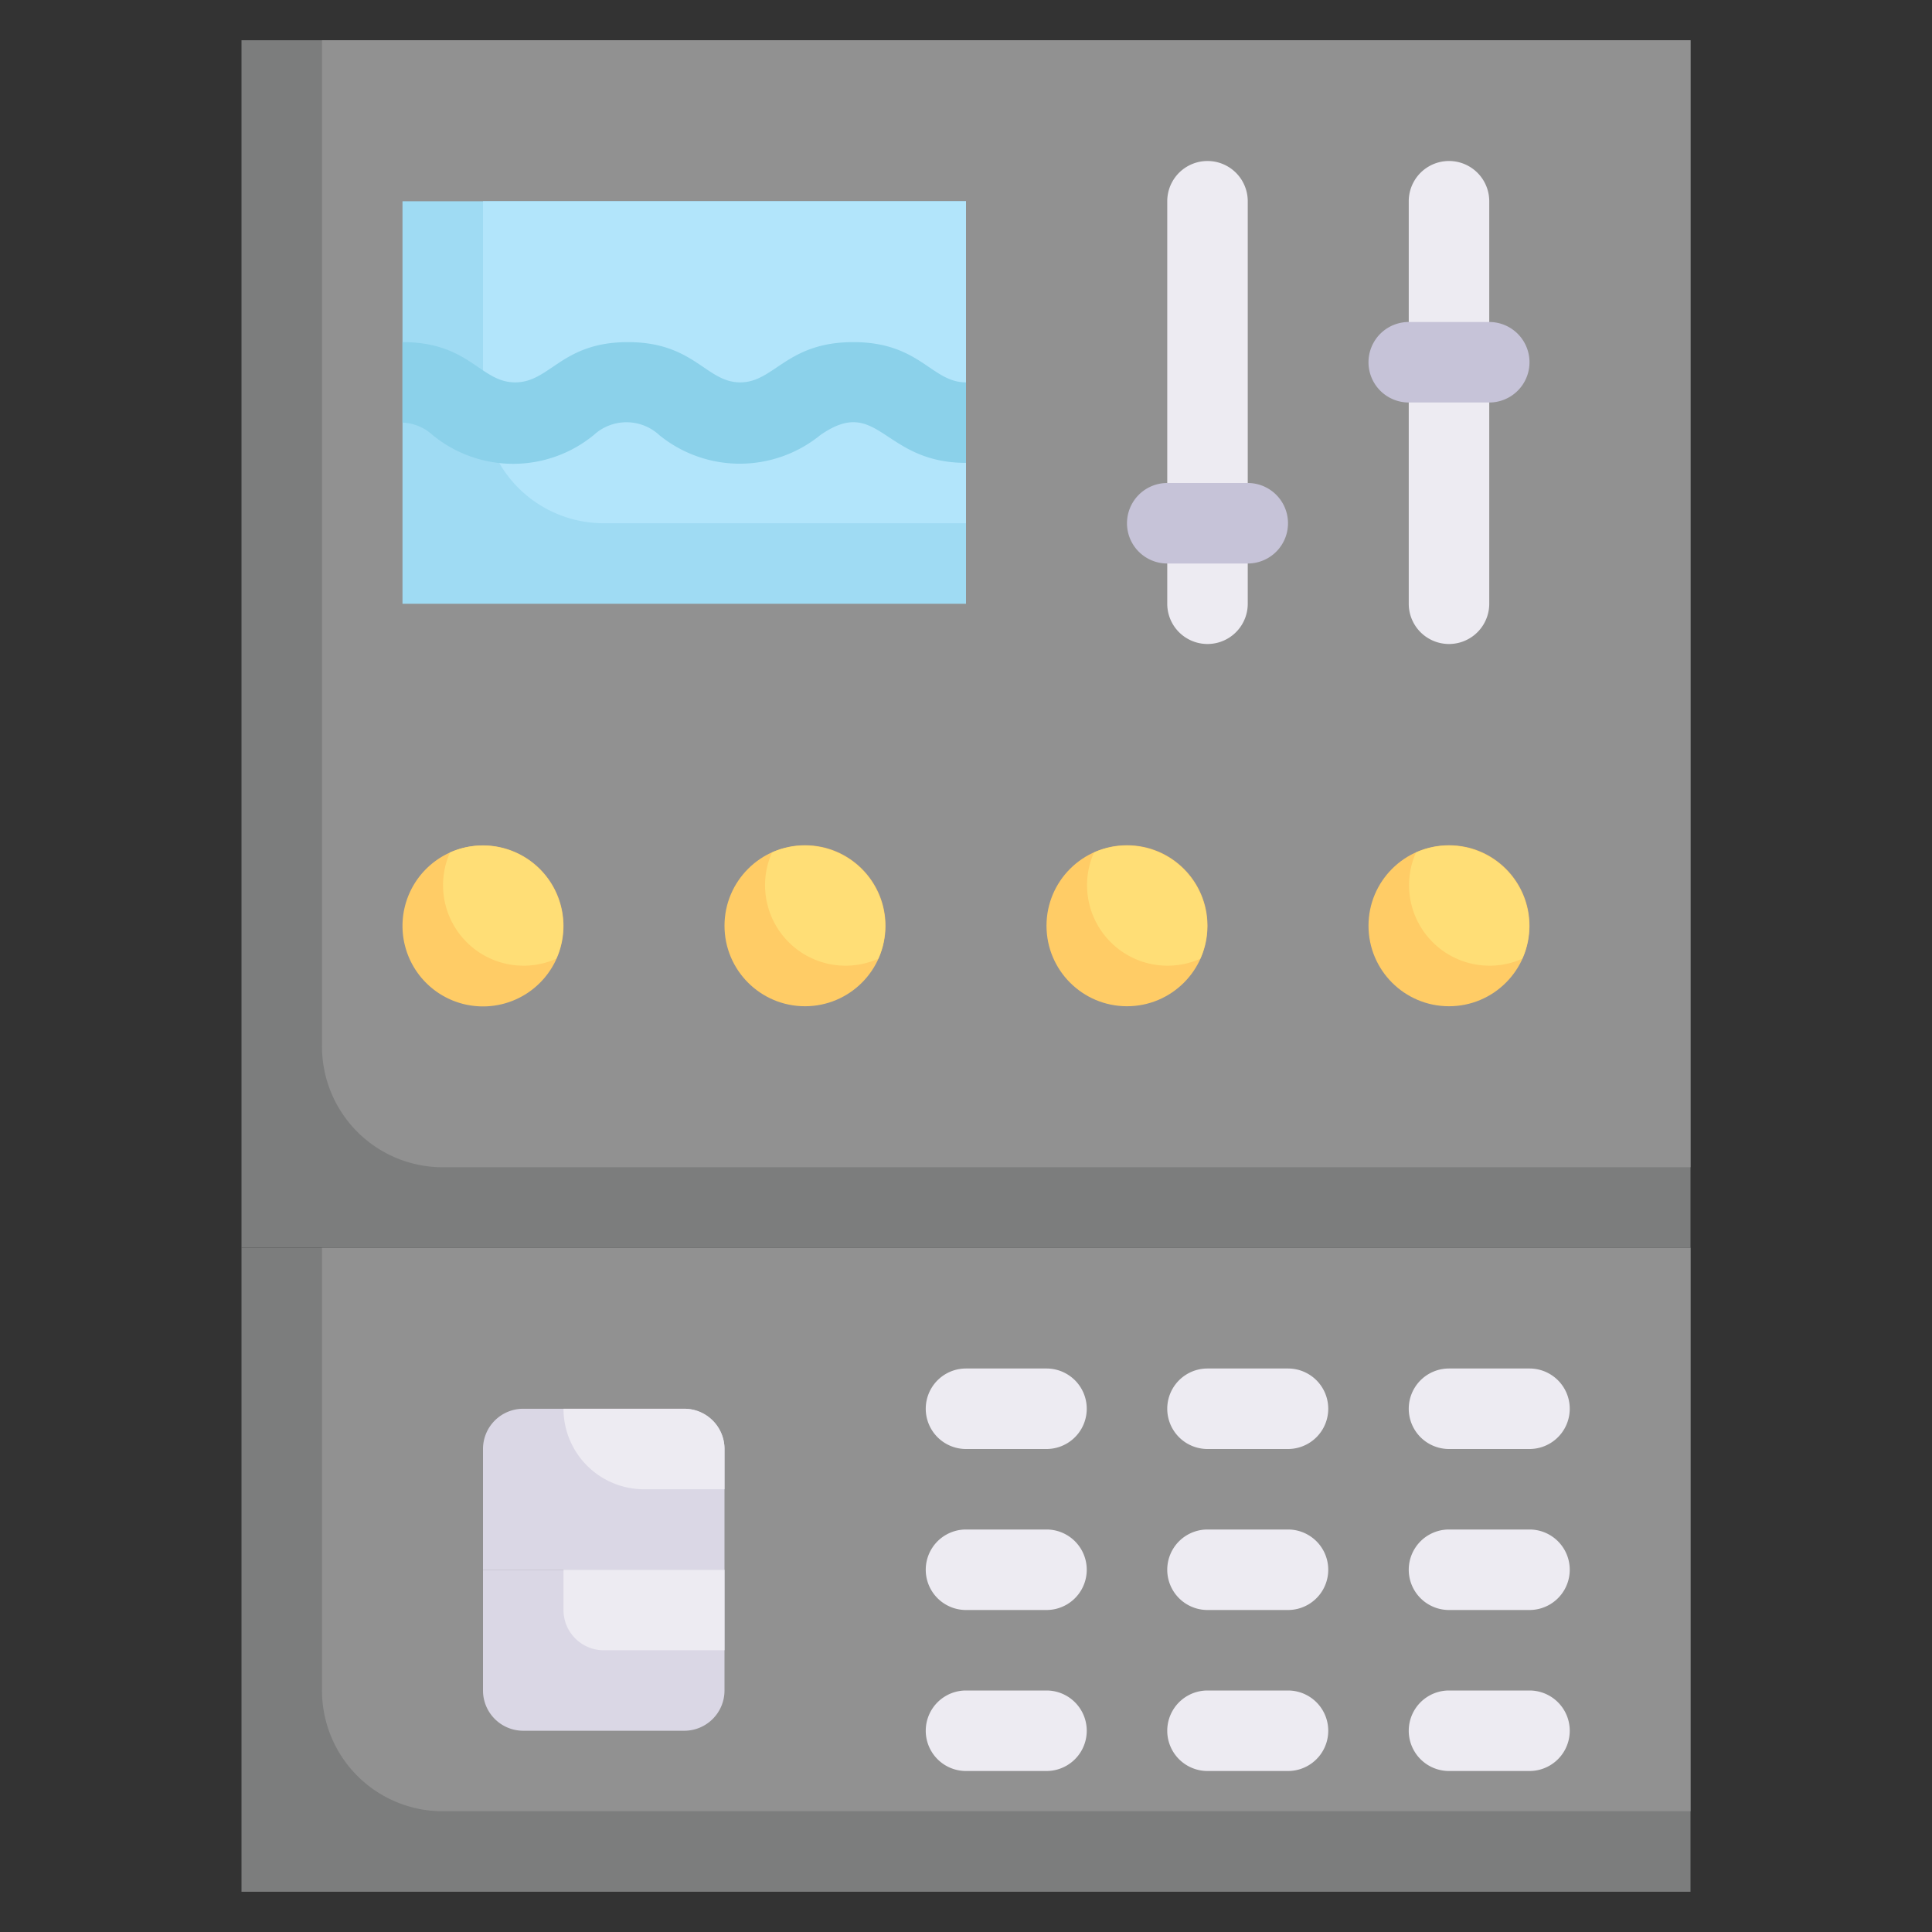 <svg xmlns="http://www.w3.org/2000/svg" viewBox="0 0 48 48"><rect x="0" y="0" width="48" height="48" fill="#333333" stroke="none"/><defs><style>.cls-1{fill:#7c7d7d;}.cls-2{fill:#919191;}.cls-3{fill:#dad7e5;}.cls-4{fill:#edebf2;}.cls-5{fill:#9fdbf3;}.cls-6{fill:#b2e5fb;}.cls-7{fill:#c6c3d8;}.cls-8{fill:#8bd1ea;}.cls-9{fill:#fc6;}.cls-10{fill:#ffde76;}</style></defs><title>Dashboard</title><g id="Dashboard"><rect class="cls-1" x="6" y="31" width="36" height="16"/><path class="cls-2" d="M42,31V45H11a3,3,0,0,1-3-3V31Z"/><path class="cls-3" d="M18,36v3H12V36a1,1,0,0,1,1-1h4A1,1,0,0,1,18,36Z"/><path class="cls-4" d="M18,36v1H16a2,2,0,0,1-2-2h3A1,1,0,0,1,18,36Z"/><path class="cls-3" d="M18,39v3a1,1,0,0,1-1,1H13a1,1,0,0,1-1-1V39Z"/><path class="cls-4" d="M18,39v2H15a1,1,0,0,1-1-1V39Z"/><path class="cls-4" d="M38,40H36a1,1,0,0,1,0-2h2A1,1,0,0,1,38,40Z"/><path class="cls-4" d="M38,44H36a1,1,0,0,1,0-2h2A1,1,0,0,1,38,44Z"/><path class="cls-4" d="M32,40H30a1,1,0,0,1,0-2h2A1,1,0,0,1,32,40Z"/><path class="cls-4" d="M32,44H30a1,1,0,0,1,0-2h2A1,1,0,0,1,32,44Z"/><path class="cls-4" d="M26,40H24a1,1,0,0,1,0-2h2A1,1,0,0,1,26,40Z"/><path class="cls-4" d="M26,44H24a1,1,0,0,1,0-2h2A1,1,0,0,1,26,44Z"/><path class="cls-4" d="M38,36H36a1,1,0,0,1,0-2h2A1,1,0,0,1,38,36Z"/><path class="cls-4" d="M32,36H30a1,1,0,0,1,0-2h2A1,1,0,0,1,32,36Z"/><path class="cls-4" d="M26,36H24a1,1,0,0,1,0-2h2A1,1,0,0,1,26,36Z"/><rect class="cls-1" x="6" y="1" width="36" height="30"/><path class="cls-2" d="M42,1V29H11a3,3,0,0,1-3-3V1Z"/><rect class="cls-5" x="10" y="5" width="14" height="10"/><path class="cls-6" d="M24,5v8H15a3,3,0,0,1-3-3V5Z"/><path class="cls-4" d="M29,15V5a1,1,0,0,1,2,0V15A1,1,0,0,1,29,15Z"/><path class="cls-7" d="M31,14H29a1,1,0,0,1,0-2h2A1,1,0,0,1,31,14Z"/><path class="cls-4" d="M35,15V5a1,1,0,0,1,2,0V15A1,1,0,0,1,35,15Z"/><path class="cls-7" d="M37,10H35a1,1,0,0,1,0-2h2A1,1,0,0,1,37,10Z"/><path class="cls-8" d="M24,9.5v2c-2.08,0-2.17-1.7-3.62-.69a3.17,3.17,0,0,1-4,0,1.2,1.2,0,0,0-1.63,0,3.16,3.16,0,0,1-4,0A1.18,1.18,0,0,0,10,10.5v-2c1.67,0,1.93,1,2.8,1s1.15-1,2.8-1,1.94,1,2.79,1,1.15-1,2.81-1S23.14,9.5,24,9.5Z"/><path class="cls-9" d="M14,23a2,2,0,1,1-2.82-1.82A2,2,0,0,1,14,23Z"/><path class="cls-10" d="M13.82,23.82a2,2,0,0,1-2.64-2.64A2,2,0,0,1,13.82,23.82Z"/><circle class="cls-9" cx="20" cy="23" r="2"/><circle class="cls-9" cx="28" cy="23" r="2"/><circle class="cls-9" cx="36" cy="23" r="2"/><path class="cls-10" d="M21.82,23.82a2,2,0,0,1-2.64-2.64A2,2,0,0,1,21.82,23.82Z"/><path class="cls-10" d="M29.82,23.82a2,2,0,0,1-2.64-2.64A2,2,0,0,1,29.82,23.82Z"/><path class="cls-10" d="M37.82,23.82a2,2,0,0,1-2.64-2.64A2,2,0,0,1,37.82,23.82Z"/></g></svg>